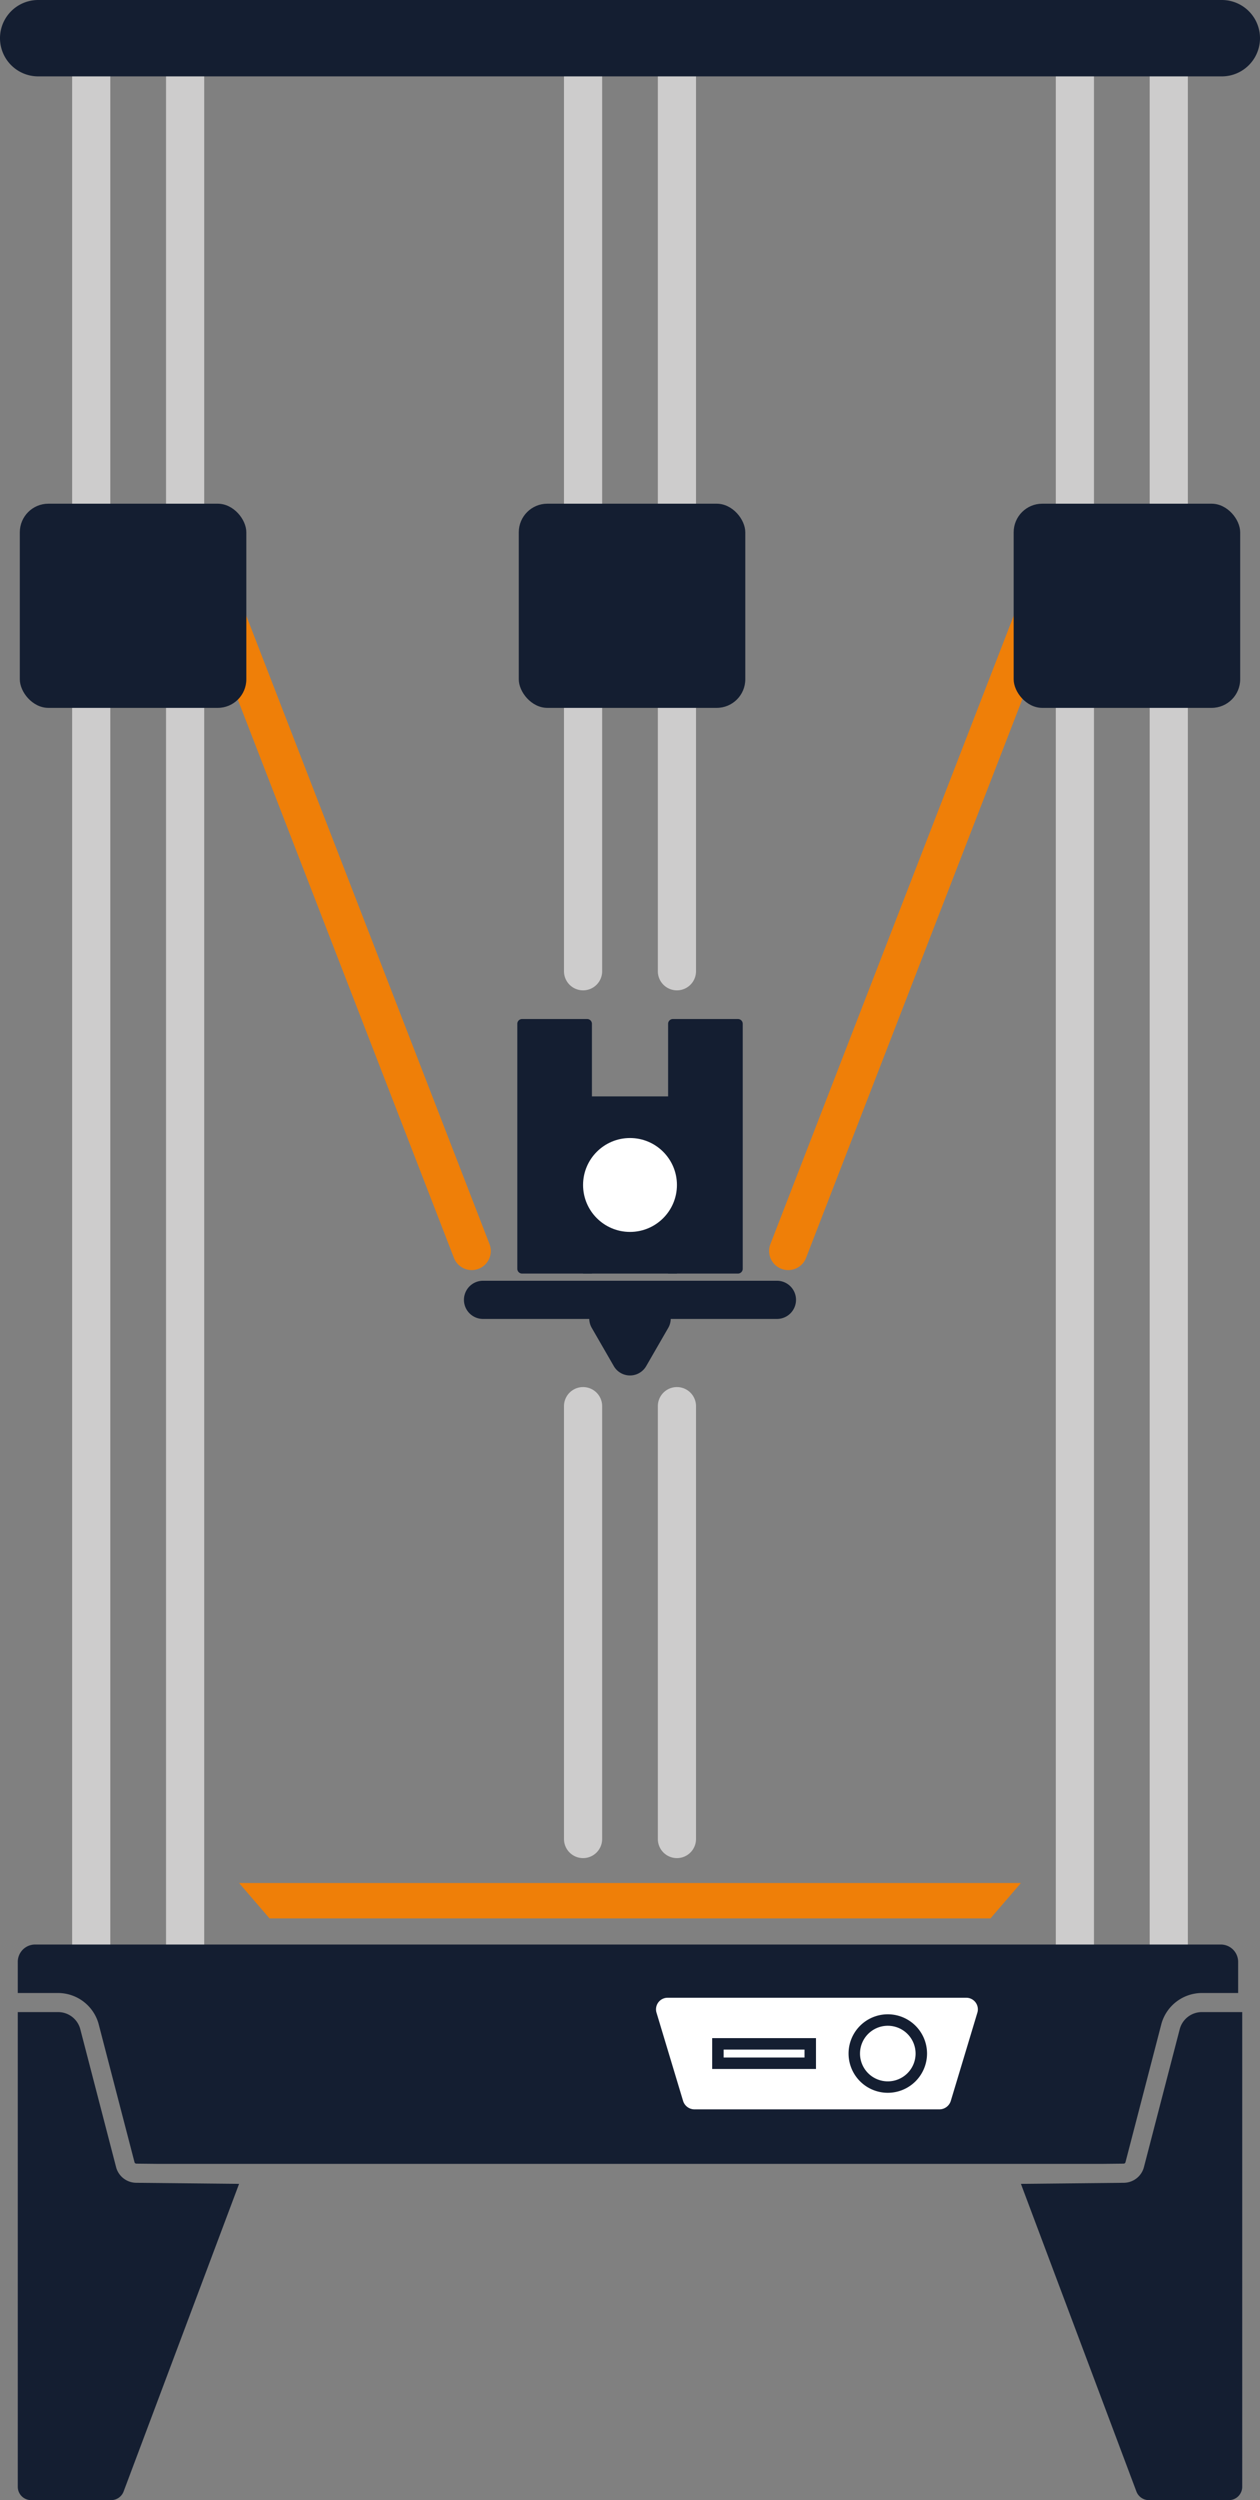 <svg xmlns="http://www.w3.org/2000/svg" viewBox="0 0 660.2 1309.35"><rect x="0" y="0" width="660.2" height="1309.35" fill="#808080" stroke="none"/><defs><style>.cls-1{fill:#ef7f08;}.cls-2{fill:#cdcccc;}.cls-3{fill:#141e31;}.cls-4{fill:#fff;}</style></defs><g id="Calque_2" data-name="Calque 2"><g id="Version_V1.1_final" data-name="Version V1.1 final"><path class="cls-1" d="M247.17,665.17a10,10,0,0,1-9.33-6.39L109.05,326.23A10,10,0,0,1,127.7,319L256.49,651.56a10,10,0,0,1-9.32,13.61Z"/><path class="cls-1" d="M413,665.17a10,10,0,0,1-9.33-13.61L532.5,319a10,10,0,0,1,18.65,7.23L422.35,658.78A10,10,0,0,1,413,665.17Z"/><path class="cls-2" d="M47.8,290.2a10,10,0,0,1-10-10V35a10,10,0,0,1,20,0V280.2A10,10,0,0,1,47.8,290.2Z"/><path class="cls-2" d="M97,290.2a10,10,0,0,1-10-10V35a10,10,0,1,1,20,0V280.2A10,10,0,0,1,97,290.2Z"/><path class="cls-2" d="M305.51,973.13a10,10,0,0,1-10-10V736.44a10,10,0,0,1,20,0V963.13A10,10,0,0,1,305.51,973.13Z"/><path class="cls-2" d="M354.69,973.13a10,10,0,0,1-10-10V736.44a10,10,0,0,1,20,0V963.13A10,10,0,0,1,354.69,973.13Z"/><path class="cls-2" d="M305.51,518.67a10,10,0,0,1-10-10V355.76a10,10,0,0,1,20,0V508.67A10,10,0,0,1,305.51,518.67Z"/><path class="cls-2" d="M354.69,518.67a10,10,0,0,1-10-10V355.76a10,10,0,0,1,20,0V508.67A10,10,0,0,1,354.69,518.67Z"/><path class="cls-2" d="M305.51,290.2a10,10,0,0,1-10-10V35a10,10,0,0,1,20,0V280.2A10,10,0,0,1,305.51,290.2Z"/><path class="cls-2" d="M354.69,290.2a10,10,0,0,1-10-10V35a10,10,0,1,1,20,0V280.2A10,10,0,0,1,354.69,290.2Z"/><path class="cls-2" d="M612.4,290.2a10,10,0,0,1-10-10V35a10,10,0,0,1,20,0V280.2A10,10,0,0,1,612.4,290.2Z"/><path class="cls-2" d="M563.21,290.2a10,10,0,0,1-10-10V35a10,10,0,0,1,20,0V280.2A10,10,0,0,1,563.21,290.2Z"/><path class="cls-2" d="M47.8,1028.39a10,10,0,0,1-10-10V355.76a10,10,0,0,1,20,0v662.63A10,10,0,0,1,47.8,1028.39Z"/><path class="cls-2" d="M97,1028.39a10,10,0,0,1-10-10V355.76a10,10,0,0,1,20,0v662.63A10,10,0,0,1,97,1028.39Z"/><path class="cls-2" d="M612.4,1028.39a10,10,0,0,1-10-10V355.76a10,10,0,0,1,20,0v662.63A10,10,0,0,1,612.4,1028.39Z"/><path class="cls-2" d="M563.21,1028.39a10,10,0,0,1-10-10V355.76a10,10,0,0,1,20,0v662.63A10,10,0,0,1,563.21,1028.39Z"/><path class="cls-3" d="M640.2,40H20A20,20,0,0,1,20,0H640.2a20,20,0,0,1,0,40Z"/><rect class="cls-3" x="10.38" y="263.8" width="118.69" height="106.93" rx="14.97"/><rect class="cls-3" x="271.82" y="263.8" width="118.69" height="106.93" rx="14.97"/><rect class="cls-3" x="531.13" y="263.8" width="118.69" height="106.93" rx="14.97" transform="translate(1180.95 634.53) rotate(-180)"/><path class="cls-3" d="M407.09,690.76h-154a10,10,0,0,1,0-20h154a10,10,0,0,1,0,20Z"/><path class="cls-3" d="M273.55,533.69h34.1a2.5,2.5,0,0,1,2.5,2.5V667a0,0,0,0,1,0,0H273.55a2.5,2.5,0,0,1-2.5-2.5V536.19A2.5,2.5,0,0,1,273.55,533.69Z"/><path class="cls-3" d="M352.55,533.69h36.59a0,0,0,0,1,0,0V664.5a2.5,2.5,0,0,1-2.5,2.5h-34.1a2.5,2.5,0,0,1-2.5-2.5V536.19A2.5,2.5,0,0,1,352.55,533.69Z" transform="translate(739.21 1200.69) rotate(-180)"/><rect class="cls-3" x="305.5" y="574.21" width="49.19" height="92.79"/><path class="cls-3" d="M9.31,1053.78H30.45A12,12,0,0,1,42,1062.47l18.88,72.71a11,11,0,0,0,10.46,8l53.93.57-60.46,161a7,7,0,0,1-6.59,4.63H16.31a7,7,0,0,1-7-7Z"/><path class="cls-3" d="M650.89,1053.78H629.75a12,12,0,0,0-11.54,8.69l-18.88,72.71a11,11,0,0,1-10.46,8l-53.94.57,60.47,161a7,7,0,0,0,6.59,4.63h41.9a7,7,0,0,0,7-7Z"/><circle class="cls-4" cx="330.1" cy="620.6" r="24.59"/><path class="cls-3" d="M338.59,715.46l11.54-20a9.8,9.8,0,0,0-8.49-14.71H318.56a9.8,9.8,0,0,0-8.49,14.71l11.54,20A9.8,9.8,0,0,0,338.59,715.46Z"/><path class="cls-3" d="M588.77,1133.15a1,1,0,0,0,.93-.67l18.9-72.76a22.1,22.1,0,0,1,21.15-15.94h19v-16.3a9.09,9.09,0,0,0-9.09-9.09H18.4a9.09,9.09,0,0,0-9.09,9.09v16.3H30.45a22.11,22.11,0,0,1,21.15,15.94l18.9,72.76a1,1,0,0,0,.93.67l11,.12H577.73Z"/><path class="cls-4" d="M350,1046.27H506.09a6.07,6.07,0,0,1,6.07,7.65l-14,46.46a6.27,6.27,0,0,1-6.06,4.34H364a6.27,6.27,0,0,1-6.06-4.34l-14-46.46A6.07,6.07,0,0,1,350,1046.27Z"/><path class="cls-3" d="M465.19,1096.05a20.56,20.56,0,1,1,20.55-20.55A20.58,20.58,0,0,1,465.19,1096.05Zm0-35.11a14.56,14.56,0,1,0,14.55,14.56A14.57,14.57,0,0,0,465.19,1060.94Z"/><path class="cls-3" d="M427.55,1083.57H373.16v-16.15h54.39Zm-48.39-6h42.39v-4.15H379.16Z"/><polygon class="cls-1" points="330.1 986.18 125.27 986.18 141.22 1004.71 330.1 1004.71 518.98 1004.71 534.93 986.18 330.1 986.18"/></g></g></svg>
